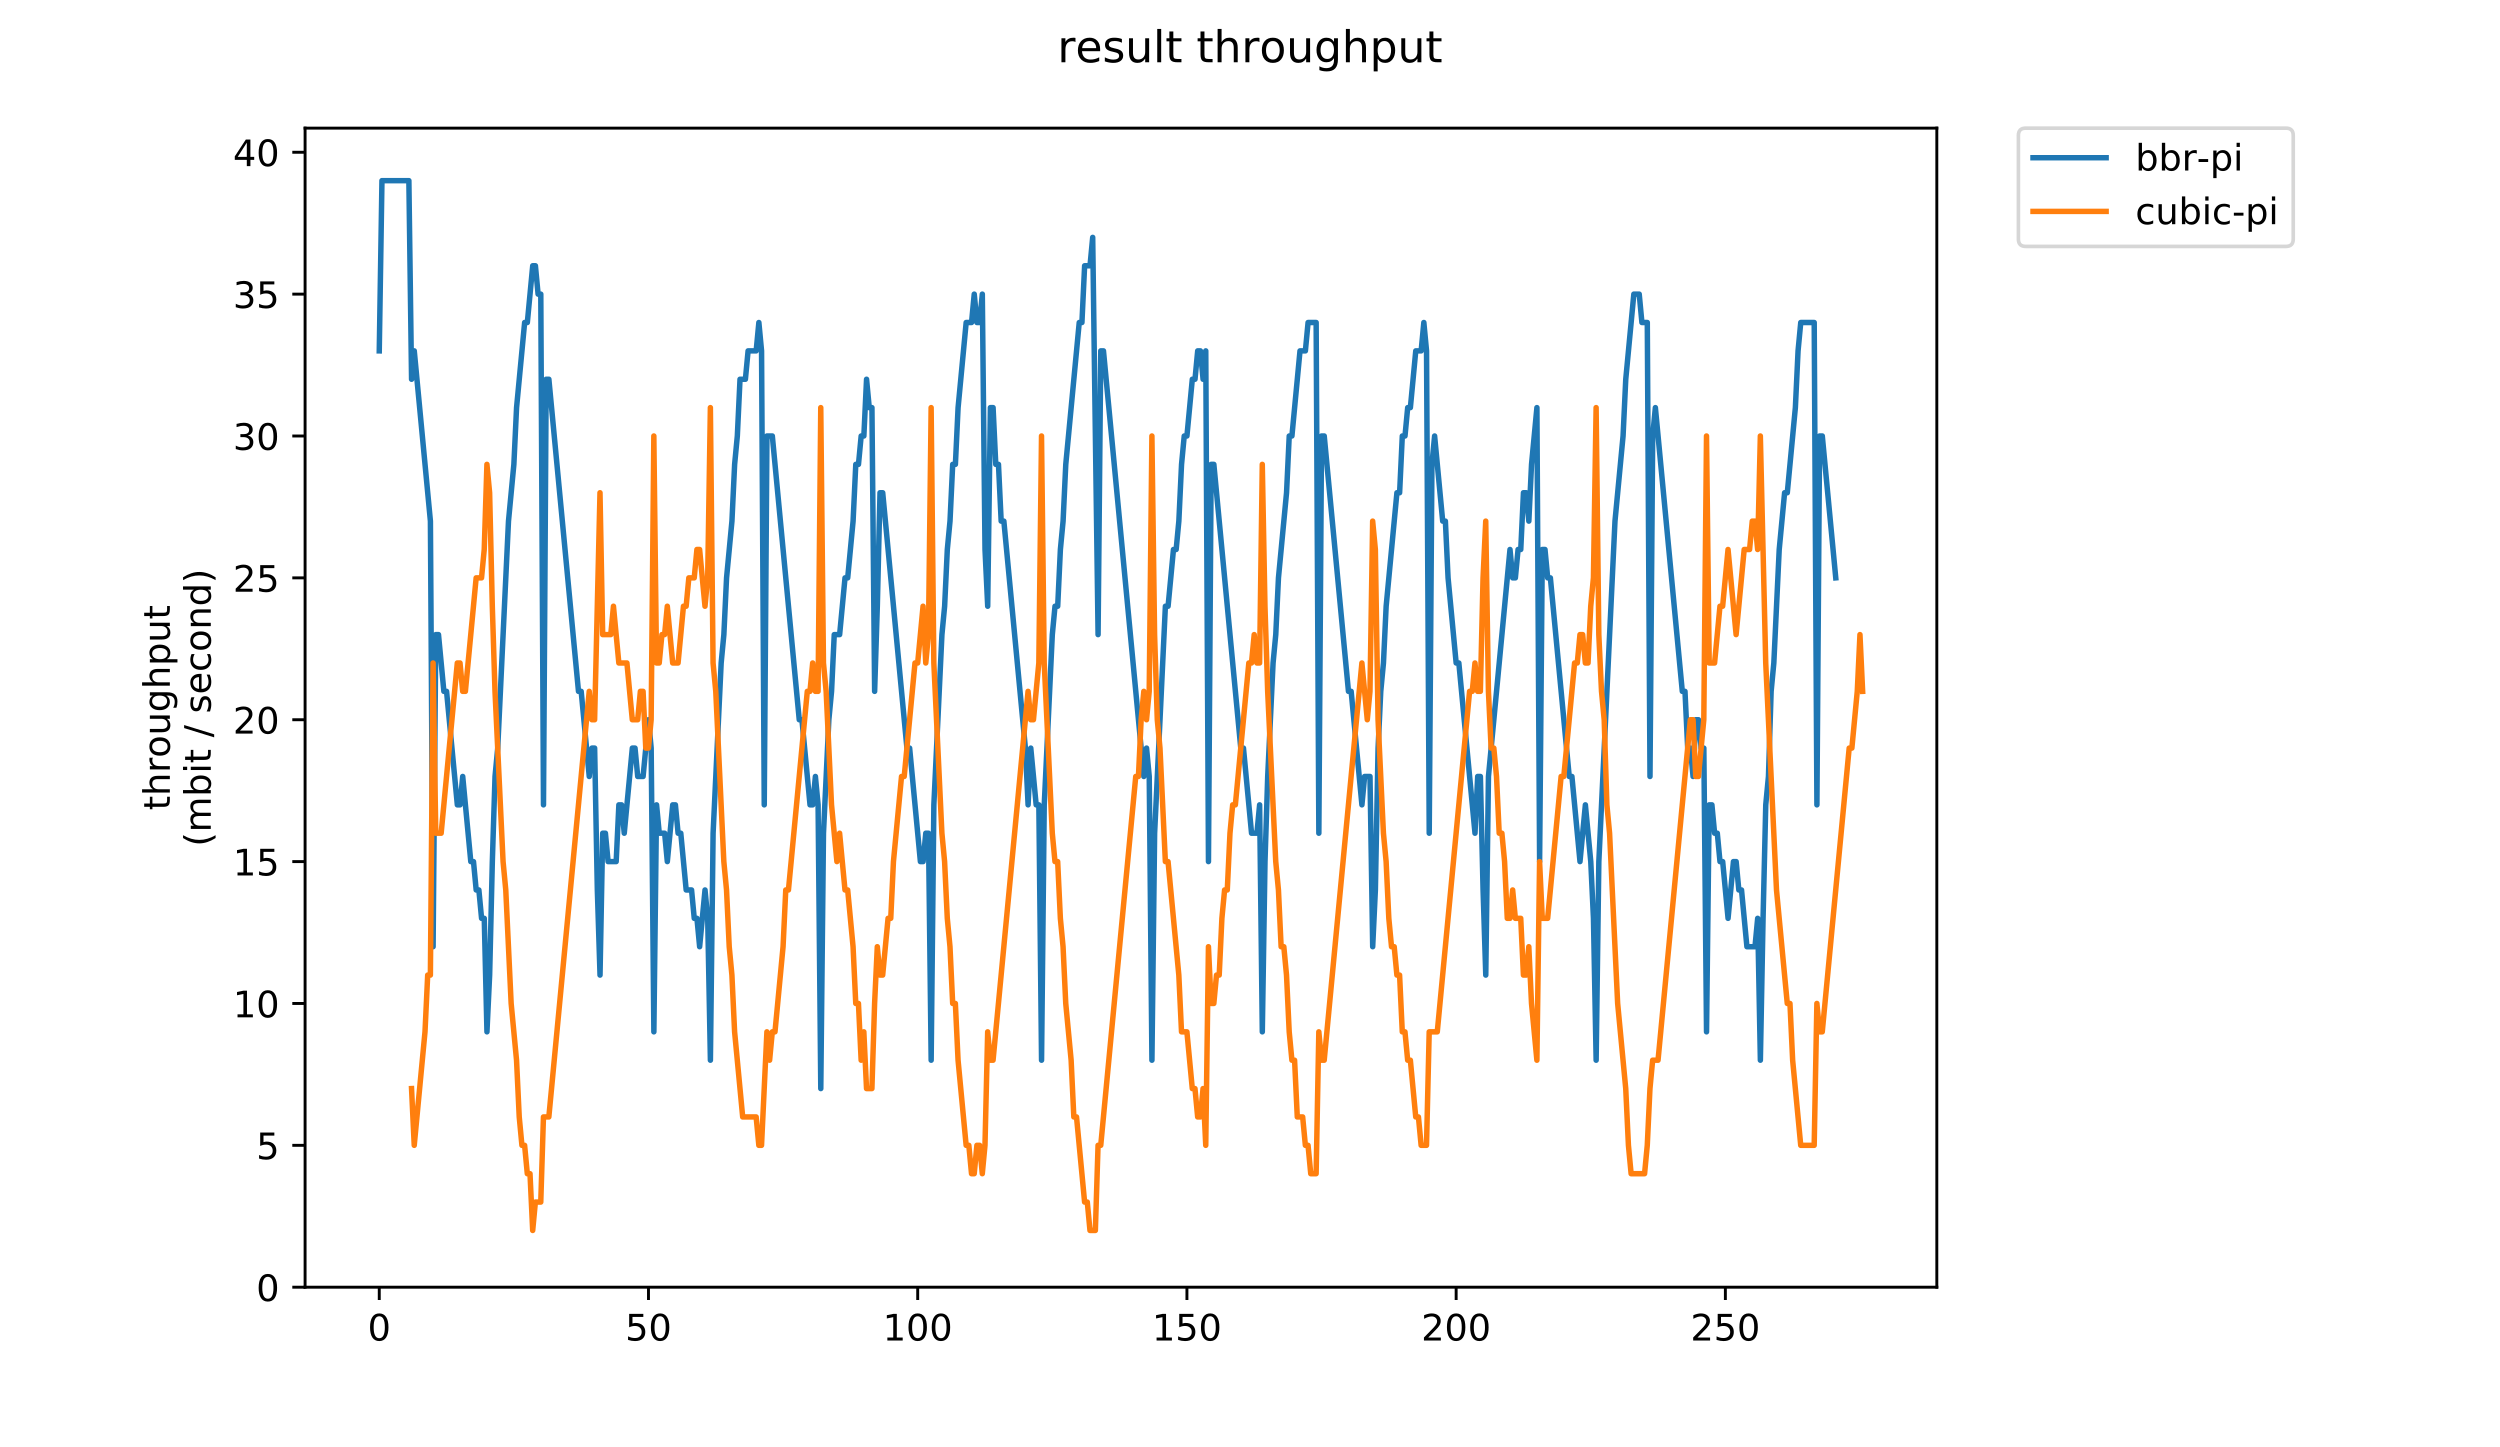 <?xml version="1.0" encoding="utf-8" standalone="no"?>
<!DOCTYPE svg PUBLIC "-//W3C//DTD SVG 1.1//EN"
  "http://www.w3.org/Graphics/SVG/1.1/DTD/svg11.dtd">
<!-- Created with matplotlib (https://matplotlib.org/) -->
<svg height="396pt" version="1.1" viewBox="0 0 684 396" width="684pt" xmlns="http://www.w3.org/2000/svg" xmlns:xlink="http://www.w3.org/1999/xlink">
 <defs>
  <style type="text/css">
*{stroke-linecap:butt;stroke-linejoin:round;}
  </style>
 </defs>
 <g id="figure_1">
  <g id="patch_1">
   <path d="M 0 396 
L 684 396 
L 684 0 
L 0 0 
z
" style="fill:#ffffff;"/>
  </g>
  <g id="axes_1">
   <g id="patch_2">
    <path d="M 83.472 352.174 
L 529.913 352.174 
L 529.913 35.062 
L 83.472 35.062 
z
" style="fill:#ffffff;"/>
   </g>
   <g id="matplotlib.axis_1">
    <g id="xtick_1">
     <g id="line2d_1">
      <defs>
       <path d="M 0 0 
L 0 3.5 
" id="m752019d1c6" style="stroke:#000000;stroke-width:0.8;"/>
      </defs>
      <g>
       <use style="stroke:#000000;stroke-width:0.8;" x="103.765" xlink:href="#m752019d1c6" y="352.174"/>
      </g>
     </g>
     <g id="text_1">
      <!-- 0 -->
      <defs>
       <path d="M 31.781 66.406 
Q 24.172 66.406 20.328 58.906 
Q 16.5 51.422 16.5 36.375 
Q 16.5 21.391 20.328 13.891 
Q 24.172 6.391 31.781 6.391 
Q 39.453 6.391 43.281 13.891 
Q 47.125 21.391 47.125 36.375 
Q 47.125 51.422 43.281 58.906 
Q 39.453 66.406 31.781 66.406 
z
M 31.781 74.219 
Q 44.047 74.219 50.516 64.516 
Q 56.984 54.828 56.984 36.375 
Q 56.984 17.969 50.516 8.266 
Q 44.047 -1.422 31.781 -1.422 
Q 19.531 -1.422 13.062 8.266 
Q 6.594 17.969 6.594 36.375 
Q 6.594 54.828 13.062 64.516 
Q 19.531 74.219 31.781 74.219 
z
" id="DejaVuSans-48"/>
      </defs>
      <g transform="translate(100.584 366.773)scale(0.1 -0.1)">
       <use xlink:href="#DejaVuSans-48"/>
      </g>
     </g>
    </g>
    <g id="xtick_2">
     <g id="line2d_2">
      <g>
       <use style="stroke:#000000;stroke-width:0.8;" x="177.424" xlink:href="#m752019d1c6" y="352.174"/>
      </g>
     </g>
     <g id="text_2">
      <!-- 50 -->
      <defs>
       <path d="M 10.797 72.906 
L 49.516 72.906 
L 49.516 64.594 
L 19.828 64.594 
L 19.828 46.734 
Q 21.969 47.469 24.109 47.828 
Q 26.266 48.188 28.422 48.188 
Q 40.625 48.188 47.75 41.5 
Q 54.891 34.812 54.891 23.391 
Q 54.891 11.625 47.562 5.094 
Q 40.234 -1.422 26.906 -1.422 
Q 22.312 -1.422 17.547 -0.641 
Q 12.797 0.141 7.719 1.703 
L 7.719 11.625 
Q 12.109 9.234 16.797 8.062 
Q 21.484 6.891 26.703 6.891 
Q 35.156 6.891 40.078 11.328 
Q 45.016 15.766 45.016 23.391 
Q 45.016 31 40.078 35.438 
Q 35.156 39.891 26.703 39.891 
Q 22.75 39.891 18.812 39.016 
Q 14.891 38.141 10.797 36.281 
z
" id="DejaVuSans-53"/>
      </defs>
      <g transform="translate(171.062 366.773)scale(0.1 -0.1)">
       <use xlink:href="#DejaVuSans-53"/>
       <use x="63.623" xlink:href="#DejaVuSans-48"/>
      </g>
     </g>
    </g>
    <g id="xtick_3">
     <g id="line2d_3">
      <g>
       <use style="stroke:#000000;stroke-width:0.8;" x="251.084" xlink:href="#m752019d1c6" y="352.174"/>
      </g>
     </g>
     <g id="text_3">
      <!-- 100 -->
      <defs>
       <path d="M 12.406 8.297 
L 28.516 8.297 
L 28.516 63.922 
L 10.984 60.406 
L 10.984 69.391 
L 28.422 72.906 
L 38.281 72.906 
L 38.281 8.297 
L 54.391 8.297 
L 54.391 0 
L 12.406 0 
z
" id="DejaVuSans-49"/>
      </defs>
      <g transform="translate(241.54 366.773)scale(0.1 -0.1)">
       <use xlink:href="#DejaVuSans-49"/>
       <use x="63.623" xlink:href="#DejaVuSans-48"/>
       <use x="127.246" xlink:href="#DejaVuSans-48"/>
      </g>
     </g>
    </g>
    <g id="xtick_4">
     <g id="line2d_4">
      <g>
       <use style="stroke:#000000;stroke-width:0.8;" x="324.743" xlink:href="#m752019d1c6" y="352.174"/>
      </g>
     </g>
     <g id="text_4">
      <!-- 150 -->
      <g transform="translate(315.199 366.773)scale(0.1 -0.1)">
       <use xlink:href="#DejaVuSans-49"/>
       <use x="63.623" xlink:href="#DejaVuSans-53"/>
       <use x="127.246" xlink:href="#DejaVuSans-48"/>
      </g>
     </g>
    </g>
    <g id="xtick_5">
     <g id="line2d_5">
      <g>
       <use style="stroke:#000000;stroke-width:0.8;" x="398.402" xlink:href="#m752019d1c6" y="352.174"/>
      </g>
     </g>
     <g id="text_5">
      <!-- 200 -->
      <defs>
       <path d="M 19.188 8.297 
L 53.609 8.297 
L 53.609 0 
L 7.328 0 
L 7.328 8.297 
Q 12.938 14.109 22.625 23.891 
Q 32.328 33.688 34.812 36.531 
Q 39.547 41.844 41.422 45.531 
Q 43.312 49.219 43.312 52.781 
Q 43.312 58.594 39.234 62.25 
Q 35.156 65.922 28.609 65.922 
Q 23.969 65.922 18.812 64.312 
Q 13.672 62.703 7.812 59.422 
L 7.812 69.391 
Q 13.766 71.781 18.938 73 
Q 24.125 74.219 28.422 74.219 
Q 39.75 74.219 46.484 68.547 
Q 53.219 62.891 53.219 53.422 
Q 53.219 48.922 51.531 44.891 
Q 49.859 40.875 45.406 35.406 
Q 44.188 33.984 37.641 27.219 
Q 31.109 20.453 19.188 8.297 
z
" id="DejaVuSans-50"/>
      </defs>
      <g transform="translate(388.858 366.773)scale(0.1 -0.1)">
       <use xlink:href="#DejaVuSans-50"/>
       <use x="63.623" xlink:href="#DejaVuSans-48"/>
       <use x="127.246" xlink:href="#DejaVuSans-48"/>
      </g>
     </g>
    </g>
    <g id="xtick_6">
     <g id="line2d_6">
      <g>
       <use style="stroke:#000000;stroke-width:0.8;" x="472.061" xlink:href="#m752019d1c6" y="352.174"/>
      </g>
     </g>
     <g id="text_6">
      <!-- 250 -->
      <g transform="translate(462.518 366.773)scale(0.1 -0.1)">
       <use xlink:href="#DejaVuSans-50"/>
       <use x="63.623" xlink:href="#DejaVuSans-53"/>
       <use x="127.246" xlink:href="#DejaVuSans-48"/>
      </g>
     </g>
    </g>
   </g>
   <g id="matplotlib.axis_2">
    <g id="ytick_1">
     <g id="line2d_7">
      <defs>
       <path d="M 0 0 
L -3.5 0 
" id="ma816e996a0" style="stroke:#000000;stroke-width:0.8;"/>
      </defs>
      <g>
       <use style="stroke:#000000;stroke-width:0.8;" x="83.472" xlink:href="#ma816e996a0" y="352.174"/>
      </g>
     </g>
     <g id="text_7">
      <!-- 0 -->
      <g transform="translate(70.11 355.973)scale(0.1 -0.1)">
       <use xlink:href="#DejaVuSans-48"/>
      </g>
     </g>
    </g>
    <g id="ytick_2">
     <g id="line2d_8">
      <g>
       <use style="stroke:#000000;stroke-width:0.8;" x="83.472" xlink:href="#ma816e996a0" y="313.36"/>
      </g>
     </g>
     <g id="text_8">
      <!-- 5 -->
      <g transform="translate(70.11 317.159)scale(0.1 -0.1)">
       <use xlink:href="#DejaVuSans-53"/>
      </g>
     </g>
    </g>
    <g id="ytick_3">
     <g id="line2d_9">
      <g>
       <use style="stroke:#000000;stroke-width:0.8;" x="83.472" xlink:href="#ma816e996a0" y="274.546"/>
      </g>
     </g>
     <g id="text_9">
      <!-- 10 -->
      <g transform="translate(63.747 278.345)scale(0.1 -0.1)">
       <use xlink:href="#DejaVuSans-49"/>
       <use x="63.623" xlink:href="#DejaVuSans-48"/>
      </g>
     </g>
    </g>
    <g id="ytick_4">
     <g id="line2d_10">
      <g>
       <use style="stroke:#000000;stroke-width:0.8;" x="83.472" xlink:href="#ma816e996a0" y="235.732"/>
      </g>
     </g>
     <g id="text_10">
      <!-- 15 -->
      <g transform="translate(63.747 239.531)scale(0.1 -0.1)">
       <use xlink:href="#DejaVuSans-49"/>
       <use x="63.623" xlink:href="#DejaVuSans-53"/>
      </g>
     </g>
    </g>
    <g id="ytick_5">
     <g id="line2d_11">
      <g>
       <use style="stroke:#000000;stroke-width:0.8;" x="83.472" xlink:href="#ma816e996a0" y="196.918"/>
      </g>
     </g>
     <g id="text_11">
      <!-- 20 -->
      <g transform="translate(63.747 200.717)scale(0.1 -0.1)">
       <use xlink:href="#DejaVuSans-50"/>
       <use x="63.623" xlink:href="#DejaVuSans-48"/>
      </g>
     </g>
    </g>
    <g id="ytick_6">
     <g id="line2d_12">
      <g>
       <use style="stroke:#000000;stroke-width:0.8;" x="83.472" xlink:href="#ma816e996a0" y="158.103"/>
      </g>
     </g>
     <g id="text_12">
      <!-- 25 -->
      <g transform="translate(63.747 161.903)scale(0.1 -0.1)">
       <use xlink:href="#DejaVuSans-50"/>
       <use x="63.623" xlink:href="#DejaVuSans-53"/>
      </g>
     </g>
    </g>
    <g id="ytick_7">
     <g id="line2d_13">
      <g>
       <use style="stroke:#000000;stroke-width:0.8;" x="83.472" xlink:href="#ma816e996a0" y="119.289"/>
      </g>
     </g>
     <g id="text_13">
      <!-- 30 -->
      <defs>
       <path d="M 40.578 39.312 
Q 47.656 37.797 51.625 33 
Q 55.609 28.219 55.609 21.188 
Q 55.609 10.406 48.188 4.484 
Q 40.766 -1.422 27.094 -1.422 
Q 22.516 -1.422 17.656 -0.516 
Q 12.797 0.391 7.625 2.203 
L 7.625 11.719 
Q 11.719 9.328 16.594 8.109 
Q 21.484 6.891 26.812 6.891 
Q 36.078 6.891 40.938 10.547 
Q 45.797 14.203 45.797 21.188 
Q 45.797 27.641 41.281 31.266 
Q 36.766 34.906 28.719 34.906 
L 20.219 34.906 
L 20.219 43.016 
L 29.109 43.016 
Q 36.375 43.016 40.234 45.922 
Q 44.094 48.828 44.094 54.297 
Q 44.094 59.906 40.109 62.906 
Q 36.141 65.922 28.719 65.922 
Q 24.656 65.922 20.016 65.031 
Q 15.375 64.156 9.812 62.312 
L 9.812 71.094 
Q 15.438 72.656 20.344 73.438 
Q 25.25 74.219 29.594 74.219 
Q 40.828 74.219 47.359 69.109 
Q 53.906 64.016 53.906 55.328 
Q 53.906 49.266 50.438 45.094 
Q 46.969 40.922 40.578 39.312 
z
" id="DejaVuSans-51"/>
      </defs>
      <g transform="translate(63.747 123.088)scale(0.1 -0.1)">
       <use xlink:href="#DejaVuSans-51"/>
       <use x="63.623" xlink:href="#DejaVuSans-48"/>
      </g>
     </g>
    </g>
    <g id="ytick_8">
     <g id="line2d_14">
      <g>
       <use style="stroke:#000000;stroke-width:0.8;" x="83.472" xlink:href="#ma816e996a0" y="80.475"/>
      </g>
     </g>
     <g id="text_14">
      <!-- 35 -->
      <g transform="translate(63.747 84.274)scale(0.1 -0.1)">
       <use xlink:href="#DejaVuSans-51"/>
       <use x="63.623" xlink:href="#DejaVuSans-53"/>
      </g>
     </g>
    </g>
    <g id="ytick_9">
     <g id="line2d_15">
      <g>
       <use style="stroke:#000000;stroke-width:0.8;" x="83.472" xlink:href="#ma816e996a0" y="41.661"/>
      </g>
     </g>
     <g id="text_15">
      <!-- 40 -->
      <defs>
       <path d="M 37.797 64.312 
L 12.891 25.391 
L 37.797 25.391 
z
M 35.203 72.906 
L 47.609 72.906 
L 47.609 25.391 
L 58.016 25.391 
L 58.016 17.188 
L 47.609 17.188 
L 47.609 0 
L 37.797 0 
L 37.797 17.188 
L 4.891 17.188 
L 4.891 26.703 
z
" id="DejaVuSans-52"/>
      </defs>
      <g transform="translate(63.747 45.46)scale(0.1 -0.1)">
       <use xlink:href="#DejaVuSans-52"/>
       <use x="63.623" xlink:href="#DejaVuSans-48"/>
      </g>
     </g>
    </g>
    <g id="text_16">
     <!-- throughput -->
     <defs>
      <path d="M 18.312 70.219 
L 18.312 54.688 
L 36.812 54.688 
L 36.812 47.703 
L 18.312 47.703 
L 18.312 18.016 
Q 18.312 11.328 20.141 9.422 
Q 21.969 7.516 27.594 7.516 
L 36.812 7.516 
L 36.812 0 
L 27.594 0 
Q 17.188 0 13.234 3.875 
Q 9.281 7.766 9.281 18.016 
L 9.281 47.703 
L 2.688 47.703 
L 2.688 54.688 
L 9.281 54.688 
L 9.281 70.219 
z
" id="DejaVuSans-116"/>
      <path d="M 54.891 33.016 
L 54.891 0 
L 45.906 0 
L 45.906 32.719 
Q 45.906 40.484 42.875 44.328 
Q 39.844 48.188 33.797 48.188 
Q 26.516 48.188 22.312 43.547 
Q 18.109 38.922 18.109 30.906 
L 18.109 0 
L 9.078 0 
L 9.078 75.984 
L 18.109 75.984 
L 18.109 46.188 
Q 21.344 51.125 25.703 53.562 
Q 30.078 56 35.797 56 
Q 45.219 56 50.047 50.172 
Q 54.891 44.344 54.891 33.016 
z
" id="DejaVuSans-104"/>
      <path d="M 41.109 46.297 
Q 39.594 47.172 37.812 47.578 
Q 36.031 48 33.891 48 
Q 26.266 48 22.188 43.047 
Q 18.109 38.094 18.109 28.812 
L 18.109 0 
L 9.078 0 
L 9.078 54.688 
L 18.109 54.688 
L 18.109 46.188 
Q 20.953 51.172 25.484 53.578 
Q 30.031 56 36.531 56 
Q 37.453 56 38.578 55.875 
Q 39.703 55.766 41.062 55.516 
z
" id="DejaVuSans-114"/>
      <path d="M 30.609 48.391 
Q 23.391 48.391 19.188 42.75 
Q 14.984 37.109 14.984 27.297 
Q 14.984 17.484 19.156 11.844 
Q 23.344 6.203 30.609 6.203 
Q 37.797 6.203 41.984 11.859 
Q 46.188 17.531 46.188 27.297 
Q 46.188 37.016 41.984 42.703 
Q 37.797 48.391 30.609 48.391 
z
M 30.609 56 
Q 42.328 56 49.016 48.375 
Q 55.719 40.766 55.719 27.297 
Q 55.719 13.875 49.016 6.219 
Q 42.328 -1.422 30.609 -1.422 
Q 18.844 -1.422 12.172 6.219 
Q 5.516 13.875 5.516 27.297 
Q 5.516 40.766 12.172 48.375 
Q 18.844 56 30.609 56 
z
" id="DejaVuSans-111"/>
      <path d="M 8.5 21.578 
L 8.5 54.688 
L 17.484 54.688 
L 17.484 21.922 
Q 17.484 14.156 20.5 10.266 
Q 23.531 6.391 29.594 6.391 
Q 36.859 6.391 41.078 11.031 
Q 45.312 15.672 45.312 23.688 
L 45.312 54.688 
L 54.297 54.688 
L 54.297 0 
L 45.312 0 
L 45.312 8.406 
Q 42.047 3.422 37.719 1 
Q 33.406 -1.422 27.688 -1.422 
Q 18.266 -1.422 13.375 4.438 
Q 8.5 10.297 8.5 21.578 
z
M 31.109 56 
z
" id="DejaVuSans-117"/>
      <path d="M 45.406 27.984 
Q 45.406 37.75 41.375 43.109 
Q 37.359 48.484 30.078 48.484 
Q 22.859 48.484 18.828 43.109 
Q 14.797 37.75 14.797 27.984 
Q 14.797 18.266 18.828 12.891 
Q 22.859 7.516 30.078 7.516 
Q 37.359 7.516 41.375 12.891 
Q 45.406 18.266 45.406 27.984 
z
M 54.391 6.781 
Q 54.391 -7.172 48.188 -13.984 
Q 42 -20.797 29.203 -20.797 
Q 24.469 -20.797 20.266 -20.094 
Q 16.062 -19.391 12.109 -17.922 
L 12.109 -9.188 
Q 16.062 -11.328 19.922 -12.344 
Q 23.781 -13.375 27.781 -13.375 
Q 36.625 -13.375 41.016 -8.766 
Q 45.406 -4.156 45.406 5.172 
L 45.406 9.625 
Q 42.625 4.781 38.281 2.391 
Q 33.938 0 27.875 0 
Q 17.828 0 11.672 7.656 
Q 5.516 15.328 5.516 27.984 
Q 5.516 40.672 11.672 48.328 
Q 17.828 56 27.875 56 
Q 33.938 56 38.281 53.609 
Q 42.625 51.219 45.406 46.391 
L 45.406 54.688 
L 54.391 54.688 
z
" id="DejaVuSans-103"/>
      <path d="M 18.109 8.203 
L 18.109 -20.797 
L 9.078 -20.797 
L 9.078 54.688 
L 18.109 54.688 
L 18.109 46.391 
Q 20.953 51.266 25.266 53.625 
Q 29.594 56 35.594 56 
Q 45.562 56 51.781 48.094 
Q 58.016 40.188 58.016 27.297 
Q 58.016 14.406 51.781 6.484 
Q 45.562 -1.422 35.594 -1.422 
Q 29.594 -1.422 25.266 0.953 
Q 20.953 3.328 18.109 8.203 
z
M 48.688 27.297 
Q 48.688 37.203 44.609 42.844 
Q 40.531 48.484 33.406 48.484 
Q 26.266 48.484 22.188 42.844 
Q 18.109 37.203 18.109 27.297 
Q 18.109 17.391 22.188 11.75 
Q 26.266 6.109 33.406 6.109 
Q 40.531 6.109 44.609 11.75 
Q 48.688 17.391 48.688 27.297 
z
" id="DejaVuSans-112"/>
     </defs>
     <g transform="translate(46.47 221.675)rotate(-90)scale(0.1 -0.1)">
      <use xlink:href="#DejaVuSans-116"/>
      <use x="39.209" xlink:href="#DejaVuSans-104"/>
      <use x="102.588" xlink:href="#DejaVuSans-114"/>
      <use x="143.67" xlink:href="#DejaVuSans-111"/>
      <use x="204.852" xlink:href="#DejaVuSans-117"/>
      <use x="268.23" xlink:href="#DejaVuSans-103"/>
      <use x="331.707" xlink:href="#DejaVuSans-104"/>
      <use x="395.086" xlink:href="#DejaVuSans-112"/>
      <use x="458.562" xlink:href="#DejaVuSans-117"/>
      <use x="521.941" xlink:href="#DejaVuSans-116"/>
     </g>
     <!-- (mbit / second) -->
     <defs>
      <path d="M 31 75.875 
Q 24.469 64.656 21.281 53.656 
Q 18.109 42.672 18.109 31.391 
Q 18.109 20.125 21.312 9.062 
Q 24.516 -2 31 -13.188 
L 23.188 -13.188 
Q 15.875 -1.703 12.234 9.375 
Q 8.594 20.453 8.594 31.391 
Q 8.594 42.281 12.203 53.312 
Q 15.828 64.359 23.188 75.875 
z
" id="DejaVuSans-40"/>
      <path d="M 52 44.188 
Q 55.375 50.25 60.062 53.125 
Q 64.75 56 71.094 56 
Q 79.641 56 84.281 50.016 
Q 88.922 44.047 88.922 33.016 
L 88.922 0 
L 79.891 0 
L 79.891 32.719 
Q 79.891 40.578 77.094 44.375 
Q 74.312 48.188 68.609 48.188 
Q 61.625 48.188 57.562 43.547 
Q 53.516 38.922 53.516 30.906 
L 53.516 0 
L 44.484 0 
L 44.484 32.719 
Q 44.484 40.625 41.703 44.406 
Q 38.922 48.188 33.109 48.188 
Q 26.219 48.188 22.156 43.531 
Q 18.109 38.875 18.109 30.906 
L 18.109 0 
L 9.078 0 
L 9.078 54.688 
L 18.109 54.688 
L 18.109 46.188 
Q 21.188 51.219 25.484 53.609 
Q 29.781 56 35.688 56 
Q 41.656 56 45.828 52.969 
Q 50 49.953 52 44.188 
z
" id="DejaVuSans-109"/>
      <path d="M 48.688 27.297 
Q 48.688 37.203 44.609 42.844 
Q 40.531 48.484 33.406 48.484 
Q 26.266 48.484 22.188 42.844 
Q 18.109 37.203 18.109 27.297 
Q 18.109 17.391 22.188 11.75 
Q 26.266 6.109 33.406 6.109 
Q 40.531 6.109 44.609 11.75 
Q 48.688 17.391 48.688 27.297 
z
M 18.109 46.391 
Q 20.953 51.266 25.266 53.625 
Q 29.594 56 35.594 56 
Q 45.562 56 51.781 48.094 
Q 58.016 40.188 58.016 27.297 
Q 58.016 14.406 51.781 6.484 
Q 45.562 -1.422 35.594 -1.422 
Q 29.594 -1.422 25.266 0.953 
Q 20.953 3.328 18.109 8.203 
L 18.109 0 
L 9.078 0 
L 9.078 75.984 
L 18.109 75.984 
z
" id="DejaVuSans-98"/>
      <path d="M 9.422 54.688 
L 18.406 54.688 
L 18.406 0 
L 9.422 0 
z
M 9.422 75.984 
L 18.406 75.984 
L 18.406 64.594 
L 9.422 64.594 
z
" id="DejaVuSans-105"/>
      <path id="DejaVuSans-32"/>
      <path d="M 25.391 72.906 
L 33.688 72.906 
L 8.297 -9.281 
L 0 -9.281 
z
" id="DejaVuSans-47"/>
      <path d="M 44.281 53.078 
L 44.281 44.578 
Q 40.484 46.531 36.375 47.5 
Q 32.281 48.484 27.875 48.484 
Q 21.188 48.484 17.844 46.438 
Q 14.5 44.391 14.5 40.281 
Q 14.5 37.156 16.891 35.375 
Q 19.281 33.594 26.516 31.984 
L 29.594 31.297 
Q 39.156 29.25 43.188 25.516 
Q 47.219 21.781 47.219 15.094 
Q 47.219 7.469 41.188 3.016 
Q 35.156 -1.422 24.609 -1.422 
Q 20.219 -1.422 15.453 -0.562 
Q 10.688 0.297 5.422 2 
L 5.422 11.281 
Q 10.406 8.688 15.234 7.391 
Q 20.062 6.109 24.812 6.109 
Q 31.156 6.109 34.562 8.281 
Q 37.984 10.453 37.984 14.406 
Q 37.984 18.062 35.516 20.016 
Q 33.062 21.969 24.703 23.781 
L 21.578 24.516 
Q 13.234 26.266 9.516 29.906 
Q 5.812 33.547 5.812 39.891 
Q 5.812 47.609 11.281 51.797 
Q 16.75 56 26.812 56 
Q 31.781 56 36.172 55.266 
Q 40.578 54.547 44.281 53.078 
z
" id="DejaVuSans-115"/>
      <path d="M 56.203 29.594 
L 56.203 25.203 
L 14.891 25.203 
Q 15.484 15.922 20.484 11.062 
Q 25.484 6.203 34.422 6.203 
Q 39.594 6.203 44.453 7.469 
Q 49.312 8.734 54.109 11.281 
L 54.109 2.781 
Q 49.266 0.734 44.188 -0.344 
Q 39.109 -1.422 33.891 -1.422 
Q 20.797 -1.422 13.156 6.188 
Q 5.516 13.812 5.516 26.812 
Q 5.516 40.234 12.766 48.109 
Q 20.016 56 32.328 56 
Q 43.359 56 49.781 48.891 
Q 56.203 41.797 56.203 29.594 
z
M 47.219 32.234 
Q 47.125 39.594 43.094 43.984 
Q 39.062 48.391 32.422 48.391 
Q 24.906 48.391 20.391 44.141 
Q 15.875 39.891 15.188 32.172 
z
" id="DejaVuSans-101"/>
      <path d="M 48.781 52.594 
L 48.781 44.188 
Q 44.969 46.297 41.141 47.344 
Q 37.312 48.391 33.406 48.391 
Q 24.656 48.391 19.812 42.844 
Q 14.984 37.312 14.984 27.297 
Q 14.984 17.281 19.812 11.734 
Q 24.656 6.203 33.406 6.203 
Q 37.312 6.203 41.141 7.25 
Q 44.969 8.297 48.781 10.406 
L 48.781 2.094 
Q 45.016 0.344 40.984 -0.531 
Q 36.969 -1.422 32.422 -1.422 
Q 20.062 -1.422 12.781 6.344 
Q 5.516 14.109 5.516 27.297 
Q 5.516 40.672 12.859 48.328 
Q 20.219 56 33.016 56 
Q 37.156 56 41.109 55.141 
Q 45.062 54.297 48.781 52.594 
z
" id="DejaVuSans-99"/>
      <path d="M 54.891 33.016 
L 54.891 0 
L 45.906 0 
L 45.906 32.719 
Q 45.906 40.484 42.875 44.328 
Q 39.844 48.188 33.797 48.188 
Q 26.516 48.188 22.312 43.547 
Q 18.109 38.922 18.109 30.906 
L 18.109 0 
L 9.078 0 
L 9.078 54.688 
L 18.109 54.688 
L 18.109 46.188 
Q 21.344 51.125 25.703 53.562 
Q 30.078 56 35.797 56 
Q 45.219 56 50.047 50.172 
Q 54.891 44.344 54.891 33.016 
z
" id="DejaVuSans-110"/>
      <path d="M 45.406 46.391 
L 45.406 75.984 
L 54.391 75.984 
L 54.391 0 
L 45.406 0 
L 45.406 8.203 
Q 42.578 3.328 38.25 0.953 
Q 33.938 -1.422 27.875 -1.422 
Q 17.969 -1.422 11.734 6.484 
Q 5.516 14.406 5.516 27.297 
Q 5.516 40.188 11.734 48.094 
Q 17.969 56 27.875 56 
Q 33.938 56 38.25 53.625 
Q 42.578 51.266 45.406 46.391 
z
M 14.797 27.297 
Q 14.797 17.391 18.875 11.75 
Q 22.953 6.109 30.078 6.109 
Q 37.203 6.109 41.297 11.75 
Q 45.406 17.391 45.406 27.297 
Q 45.406 37.203 41.297 42.844 
Q 37.203 48.484 30.078 48.484 
Q 22.953 48.484 18.875 42.844 
Q 14.797 37.203 14.797 27.297 
z
" id="DejaVuSans-100"/>
      <path d="M 8.016 75.875 
L 15.828 75.875 
Q 23.141 64.359 26.781 53.312 
Q 30.422 42.281 30.422 31.391 
Q 30.422 20.453 26.781 9.375 
Q 23.141 -1.703 15.828 -13.188 
L 8.016 -13.188 
Q 14.5 -2 17.703 9.062 
Q 20.906 20.125 20.906 31.391 
Q 20.906 42.672 17.703 53.656 
Q 14.5 64.656 8.016 75.875 
z
" id="DejaVuSans-41"/>
     </defs>
     <g transform="translate(57.668 231.609)rotate(-90)scale(0.1 -0.1)">
      <use xlink:href="#DejaVuSans-40"/>
      <use x="39.014" xlink:href="#DejaVuSans-109"/>
      <use x="136.426" xlink:href="#DejaVuSans-98"/>
      <use x="199.902" xlink:href="#DejaVuSans-105"/>
      <use x="227.686" xlink:href="#DejaVuSans-116"/>
      <use x="266.895" xlink:href="#DejaVuSans-32"/>
      <use x="298.682" xlink:href="#DejaVuSans-47"/>
      <use x="332.373" xlink:href="#DejaVuSans-32"/>
      <use x="364.16" xlink:href="#DejaVuSans-115"/>
      <use x="416.26" xlink:href="#DejaVuSans-101"/>
      <use x="477.783" xlink:href="#DejaVuSans-99"/>
      <use x="532.764" xlink:href="#DejaVuSans-111"/>
      <use x="593.945" xlink:href="#DejaVuSans-110"/>
      <use x="657.324" xlink:href="#DejaVuSans-100"/>
      <use x="720.801" xlink:href="#DejaVuSans-41"/>
     </g>
    </g>
   </g>
   <g id="line2d_16">
    <path clip-path="url(#p783c981b11)" d="M 103.765 96.001 
L 104.502 49.424 
L 111.868 49.424 
L 112.604 103.764 
L 113.341 96.001 
L 117.76 142.578 
L 118.497 259.02 
L 119.234 173.629 
L 119.97 173.629 
L 121.443 189.155 
L 122.18 189.155 
L 125.126 220.206 
L 125.863 220.206 
L 126.599 212.443 
L 128.809 235.732 
L 129.546 235.732 
L 130.282 243.495 
L 131.019 243.495 
L 131.756 251.257 
L 132.492 251.257 
L 133.229 282.309 
L 133.965 266.783 
L 134.702 235.732 
L 135.439 212.443 
L 136.175 204.68 
L 139.122 142.578 
L 140.595 127.052 
L 141.331 111.526 
L 143.541 88.238 
L 144.278 88.238 
L 145.751 72.712 
L 146.487 72.712 
L 147.224 80.475 
L 147.961 80.475 
L 148.697 220.206 
L 149.434 103.764 
L 150.17 103.764 
L 158.273 189.155 
L 159.01 189.155 
L 161.219 212.443 
L 161.956 204.68 
L 162.693 204.68 
L 163.429 243.495 
L 164.166 266.783 
L 164.902 227.969 
L 165.639 227.969 
L 166.375 235.732 
L 168.585 235.732 
L 169.322 220.206 
L 170.058 220.206 
L 170.795 227.969 
L 173.005 204.68 
L 173.741 204.68 
L 174.478 212.443 
L 175.951 212.443 
L 177.424 196.918 
L 178.161 204.68 
L 178.898 282.309 
L 179.634 220.206 
L 180.371 227.969 
L 181.844 227.969 
L 182.58 235.732 
L 184.054 220.206 
L 184.79 220.206 
L 185.527 227.969 
L 186.263 227.969 
L 187.737 243.495 
L 189.21 243.495 
L 189.946 251.257 
L 190.683 251.257 
L 191.42 259.02 
L 192.893 243.495 
L 193.629 251.257 
L 194.366 290.072 
L 195.103 227.969 
L 197.312 181.392 
L 198.049 173.629 
L 198.786 158.103 
L 200.259 142.578 
L 200.995 127.052 
L 201.732 119.289 
L 202.468 103.764 
L 203.942 103.764 
L 204.678 96.001 
L 206.888 96.001 
L 207.625 88.238 
L 208.361 96.001 
L 209.098 220.206 
L 209.834 119.289 
L 211.308 119.289 
L 218.674 196.918 
L 219.41 196.918 
L 221.62 220.206 
L 222.356 220.206 
L 223.093 212.443 
L 223.83 220.206 
L 224.566 297.834 
L 225.303 227.969 
L 226.776 196.918 
L 227.513 189.155 
L 228.249 173.629 
L 229.722 173.629 
L 231.196 158.103 
L 231.932 158.103 
L 233.405 142.578 
L 234.142 127.052 
L 234.879 127.052 
L 235.615 119.289 
L 236.352 119.289 
L 237.088 103.764 
L 237.825 111.526 
L 238.562 111.526 
L 239.298 189.155 
L 240.035 165.866 
L 240.771 134.815 
L 241.508 134.815 
L 248.137 204.68 
L 248.874 204.68 
L 251.82 235.732 
L 252.557 235.732 
L 253.293 227.969 
L 254.03 227.969 
L 254.767 290.072 
L 255.503 220.206 
L 257.713 173.629 
L 258.45 165.866 
L 259.186 150.341 
L 259.923 142.578 
L 260.659 127.052 
L 261.396 127.052 
L 262.132 111.526 
L 264.342 88.238 
L 265.815 88.238 
L 266.552 80.475 
L 267.289 88.238 
L 268.025 88.238 
L 268.762 80.475 
L 269.498 150.341 
L 270.235 165.866 
L 270.972 111.526 
L 271.708 111.526 
L 272.445 127.052 
L 273.181 127.052 
L 273.918 142.578 
L 274.655 142.578 
L 280.547 204.68 
L 281.284 220.206 
L 282.02 204.68 
L 283.494 220.206 
L 284.23 220.206 
L 284.967 290.072 
L 285.703 220.206 
L 287.913 173.629 
L 288.65 165.866 
L 289.386 165.866 
L 290.123 150.341 
L 290.86 142.578 
L 291.596 127.052 
L 295.279 88.238 
L 296.016 88.238 
L 296.752 72.712 
L 298.226 72.712 
L 298.962 64.949 
L 300.435 173.629 
L 301.172 96.001 
L 301.908 96.001 
L 312.957 212.443 
L 313.694 204.68 
L 314.431 212.443 
L 315.167 290.072 
L 315.904 227.969 
L 318.85 165.866 
L 319.587 165.866 
L 321.06 150.341 
L 321.796 150.341 
L 322.533 142.578 
L 323.27 127.052 
L 324.006 119.289 
L 324.743 119.289 
L 326.216 103.764 
L 326.953 103.764 
L 327.689 96.001 
L 328.426 96.001 
L 329.162 103.764 
L 329.899 96.001 
L 330.636 235.732 
L 331.372 127.052 
L 332.109 127.052 
L 339.475 204.68 
L 340.211 204.68 
L 342.421 227.969 
L 343.894 227.969 
L 344.631 220.206 
L 345.367 282.309 
L 346.104 235.732 
L 346.841 212.443 
L 348.314 181.392 
L 349.05 173.629 
L 349.787 158.103 
L 351.997 134.815 
L 352.733 119.289 
L 353.47 119.289 
L 355.68 96.001 
L 357.153 96.001 
L 357.89 88.238 
L 360.099 88.238 
L 360.836 227.969 
L 361.572 119.289 
L 362.309 119.289 
L 368.938 189.155 
L 369.675 189.155 
L 372.621 220.206 
L 373.358 212.443 
L 374.831 212.443 
L 375.568 259.02 
L 376.304 243.495 
L 377.041 204.68 
L 377.778 189.155 
L 378.514 181.392 
L 379.251 165.866 
L 382.197 134.815 
L 382.934 134.815 
L 383.67 119.289 
L 384.407 119.289 
L 385.143 111.526 
L 385.88 111.526 
L 387.353 96.001 
L 388.826 96.001 
L 389.563 88.238 
L 390.3 96.001 
L 391.036 227.969 
L 391.773 127.052 
L 392.509 119.289 
L 394.719 142.578 
L 395.456 142.578 
L 396.192 158.103 
L 398.402 181.392 
L 399.139 181.392 
L 403.558 227.969 
L 404.295 212.443 
L 405.031 212.443 
L 405.768 243.495 
L 406.505 266.783 
L 407.241 212.443 
L 413.134 150.341 
L 413.871 158.103 
L 414.607 158.103 
L 415.344 150.341 
L 416.08 150.341 
L 416.817 134.815 
L 417.554 134.815 
L 418.29 142.578 
L 419.027 127.052 
L 420.5 111.526 
L 421.236 235.732 
L 421.973 150.341 
L 422.71 150.341 
L 423.446 158.103 
L 424.183 158.103 
L 429.339 212.443 
L 430.076 212.443 
L 432.285 235.732 
L 433.759 220.206 
L 435.232 235.732 
L 435.968 251.257 
L 436.705 290.072 
L 437.442 235.732 
L 441.861 142.578 
L 444.071 119.289 
L 444.807 103.764 
L 447.017 80.475 
L 448.49 80.475 
L 449.227 88.238 
L 450.7 88.238 
L 451.437 212.443 
L 452.173 119.289 
L 452.91 111.526 
L 460.276 189.155 
L 461.012 189.155 
L 461.749 204.68 
L 462.486 204.68 
L 463.222 212.443 
L 463.959 196.918 
L 464.695 196.918 
L 465.432 204.68 
L 466.169 204.68 
L 466.905 282.309 
L 467.642 220.206 
L 468.378 220.206 
L 469.115 227.969 
L 469.852 227.969 
L 470.588 235.732 
L 471.325 235.732 
L 472.798 251.257 
L 474.271 235.732 
L 475.008 235.732 
L 475.744 243.495 
L 476.481 243.495 
L 477.954 259.02 
L 480.164 259.02 
L 480.9 251.257 
L 481.637 290.072 
L 482.374 251.257 
L 483.11 220.206 
L 483.847 212.443 
L 484.583 189.155 
L 485.32 181.392 
L 486.793 150.341 
L 488.266 134.815 
L 489.003 134.815 
L 491.213 111.526 
L 491.949 96.001 
L 492.686 88.238 
L 496.369 88.238 
L 497.106 220.206 
L 497.842 119.289 
L 498.579 119.289 
L 502.262 158.103 
L 502.262 158.103 
" style="fill:none;stroke:#1f77b4;stroke-linecap:square;stroke-width:1.5;"/>
   </g>
   <g id="line2d_17">
    <path clip-path="url(#p783c981b11)" d="M 112.597 297.834 
L 113.333 313.36 
L 116.28 282.309 
L 117.016 266.783 
L 117.753 266.783 
L 118.49 181.392 
L 119.226 227.969 
L 120.699 227.969 
L 125.119 181.392 
L 125.856 181.392 
L 126.592 189.155 
L 127.329 189.155 
L 130.275 158.103 
L 131.748 158.103 
L 132.485 150.341 
L 133.221 127.052 
L 133.958 134.815 
L 134.695 165.866 
L 135.431 189.155 
L 137.641 235.732 
L 138.378 243.495 
L 139.851 274.546 
L 141.324 290.072 
L 142.061 305.597 
L 142.797 313.36 
L 143.534 313.36 
L 144.27 321.123 
L 145.007 321.123 
L 145.744 336.649 
L 146.48 328.886 
L 147.953 328.886 
L 148.69 305.597 
L 150.163 305.597 
L 161.212 189.155 
L 161.949 196.918 
L 162.685 196.918 
L 164.158 134.815 
L 164.895 173.629 
L 167.105 173.629 
L 167.841 165.866 
L 169.314 181.392 
L 171.524 181.392 
L 172.997 196.918 
L 174.471 196.918 
L 175.207 189.155 
L 175.944 189.155 
L 176.68 204.68 
L 177.417 204.68 
L 178.154 196.918 
L 178.89 119.289 
L 179.627 181.392 
L 180.363 181.392 
L 181.1 173.629 
L 181.837 173.629 
L 182.573 165.866 
L 184.046 181.392 
L 185.52 181.392 
L 186.993 165.866 
L 187.729 165.866 
L 188.466 158.103 
L 189.939 158.103 
L 190.676 150.341 
L 191.412 150.341 
L 192.885 165.866 
L 193.622 158.103 
L 194.359 111.526 
L 195.095 181.392 
L 195.832 189.155 
L 198.042 235.732 
L 198.778 243.495 
L 199.515 259.02 
L 200.251 266.783 
L 200.988 282.309 
L 203.198 305.597 
L 206.881 305.597 
L 207.617 313.36 
L 208.354 313.36 
L 209.827 282.309 
L 210.564 290.072 
L 211.3 282.309 
L 212.037 282.309 
L 214.247 259.02 
L 214.983 243.495 
L 215.72 243.495 
L 220.876 189.155 
L 221.613 189.155 
L 222.349 181.392 
L 223.086 189.155 
L 223.822 189.155 
L 224.559 111.526 
L 225.296 181.392 
L 226.032 189.155 
L 227.505 220.206 
L 228.978 235.732 
L 229.715 227.969 
L 231.188 243.495 
L 231.925 243.495 
L 233.398 259.02 
L 234.135 274.546 
L 234.871 274.546 
L 235.608 290.072 
L 236.344 282.309 
L 237.081 297.834 
L 238.554 297.834 
L 239.291 274.546 
L 240.027 259.02 
L 240.764 266.783 
L 241.501 266.783 
L 242.974 251.257 
L 243.71 251.257 
L 244.447 235.732 
L 246.657 212.443 
L 247.393 212.443 
L 250.34 181.392 
L 251.076 181.392 
L 252.549 165.866 
L 253.286 181.392 
L 254.023 173.629 
L 254.759 111.526 
L 255.496 181.392 
L 257.706 227.969 
L 258.442 235.732 
L 259.179 251.257 
L 259.915 259.02 
L 260.652 274.546 
L 261.389 274.546 
L 262.125 290.072 
L 264.335 313.36 
L 265.071 313.36 
L 265.808 321.123 
L 266.545 321.123 
L 267.281 313.36 
L 268.018 313.36 
L 268.754 321.123 
L 269.491 313.36 
L 270.228 282.309 
L 270.964 290.072 
L 271.701 290.072 
L 281.277 189.155 
L 282.013 196.918 
L 282.75 196.918 
L 284.223 181.392 
L 284.959 119.289 
L 285.696 181.392 
L 287.906 227.969 
L 288.642 235.732 
L 289.379 235.732 
L 290.116 251.257 
L 290.852 259.02 
L 291.589 274.546 
L 293.062 290.072 
L 293.799 305.597 
L 294.535 305.597 
L 296.745 328.886 
L 297.482 328.886 
L 298.218 336.649 
L 299.691 336.649 
L 300.428 313.36 
L 301.165 313.36 
L 310.74 212.443 
L 311.477 212.443 
L 312.213 196.918 
L 312.95 189.155 
L 313.687 196.918 
L 314.423 189.155 
L 315.16 119.289 
L 315.896 173.629 
L 316.633 196.918 
L 317.37 204.68 
L 318.843 235.732 
L 319.579 235.732 
L 322.526 266.783 
L 323.262 282.309 
L 324.735 282.309 
L 326.209 297.834 
L 326.945 297.834 
L 327.682 305.597 
L 328.418 305.597 
L 329.155 297.834 
L 329.892 313.36 
L 330.628 259.02 
L 331.365 274.546 
L 332.101 274.546 
L 332.838 266.783 
L 333.575 266.783 
L 334.311 251.257 
L 335.048 243.495 
L 335.784 243.495 
L 336.521 227.969 
L 337.258 220.206 
L 337.994 220.206 
L 341.677 181.392 
L 342.414 181.392 
L 343.15 173.629 
L 343.887 181.392 
L 344.623 181.392 
L 345.36 127.052 
L 346.097 165.866 
L 346.833 189.155 
L 349.043 235.732 
L 349.78 243.495 
L 350.516 259.02 
L 351.253 259.02 
L 351.989 266.783 
L 352.726 282.309 
L 353.463 290.072 
L 354.199 290.072 
L 354.936 305.597 
L 356.409 305.597 
L 357.146 313.36 
L 357.882 313.36 
L 358.619 321.123 
L 360.092 321.123 
L 360.829 282.309 
L 361.565 290.072 
L 362.302 290.072 
L 372.614 181.392 
L 374.087 196.918 
L 374.824 189.155 
L 375.56 142.578 
L 376.297 150.341 
L 377.034 196.918 
L 378.507 227.969 
L 379.243 235.732 
L 379.98 251.257 
L 380.717 259.02 
L 381.453 259.02 
L 382.19 266.783 
L 382.926 266.783 
L 383.663 282.309 
L 384.399 282.309 
L 385.136 290.072 
L 385.873 290.072 
L 387.346 305.597 
L 388.082 305.597 
L 388.819 313.36 
L 390.292 313.36 
L 391.029 282.309 
L 393.239 282.309 
L 402.078 189.155 
L 402.814 189.155 
L 403.551 181.392 
L 404.287 189.155 
L 405.024 189.155 
L 405.761 158.103 
L 406.497 142.578 
L 407.234 189.155 
L 407.97 204.68 
L 408.707 204.68 
L 409.444 212.443 
L 410.18 227.969 
L 410.917 227.969 
L 411.653 235.732 
L 412.39 251.257 
L 413.127 251.257 
L 413.863 243.495 
L 414.6 251.257 
L 416.073 251.257 
L 416.81 266.783 
L 417.546 266.783 
L 418.283 259.02 
L 419.019 274.546 
L 420.493 290.072 
L 421.229 235.732 
L 421.966 251.257 
L 423.439 251.257 
L 427.122 212.443 
L 427.858 212.443 
L 430.805 181.392 
L 431.541 181.392 
L 432.278 173.629 
L 433.015 173.629 
L 433.751 181.392 
L 434.488 181.392 
L 435.224 165.866 
L 435.961 158.103 
L 436.698 111.526 
L 437.434 173.629 
L 438.171 189.155 
L 438.907 196.918 
L 439.644 220.206 
L 440.381 227.969 
L 442.59 274.546 
L 444.8 297.834 
L 445.537 313.36 
L 446.273 321.123 
L 449.956 321.123 
L 450.693 313.36 
L 451.429 297.834 
L 452.166 290.072 
L 453.639 290.072 
L 462.478 196.918 
L 463.215 196.918 
L 463.951 212.443 
L 464.688 212.443 
L 466.161 196.918 
L 466.898 119.289 
L 467.634 181.392 
L 469.108 181.392 
L 470.581 165.866 
L 471.317 165.866 
L 472.791 150.341 
L 475 173.629 
L 477.21 150.341 
L 478.683 150.341 
L 479.42 142.578 
L 480.157 142.578 
L 480.893 150.341 
L 481.63 119.289 
L 483.103 181.392 
L 486.049 243.495 
L 488.996 274.546 
L 489.732 274.546 
L 490.469 290.072 
L 492.679 313.36 
L 496.362 313.36 
L 497.098 274.546 
L 497.835 282.309 
L 498.571 282.309 
L 505.937 204.68 
L 506.674 204.68 
L 508.147 189.155 
L 508.884 173.629 
L 509.62 189.155 
L 509.62 189.155 
" style="fill:none;stroke:#ff7f0e;stroke-linecap:square;stroke-width:1.5;"/>
   </g>
   <g id="patch_3">
    <path d="M 83.472 352.174 
L 83.472 35.062 
" style="fill:none;stroke:#000000;stroke-linecap:square;stroke-linejoin:miter;stroke-width:0.8;"/>
   </g>
   <g id="patch_4">
    <path d="M 529.913 352.174 
L 529.913 35.062 
" style="fill:none;stroke:#000000;stroke-linecap:square;stroke-linejoin:miter;stroke-width:0.8;"/>
   </g>
   <g id="patch_5">
    <path d="M 83.472 352.174 
L 529.913 352.174 
" style="fill:none;stroke:#000000;stroke-linecap:square;stroke-linejoin:miter;stroke-width:0.8;"/>
   </g>
   <g id="patch_6">
    <path d="M 83.472 35.062 
L 529.913 35.062 
" style="fill:none;stroke:#000000;stroke-linecap:square;stroke-linejoin:miter;stroke-width:0.8;"/>
   </g>
   <g id="legend_1">
    <g id="patch_7">
     <path d="M 554.235 67.419 
L 625.43 67.419 
Q 627.43 67.419 627.43 65.419 
L 627.43 37.062 
Q 627.43 35.062 625.43 35.062 
L 554.235 35.062 
Q 552.235 35.062 552.235 37.062 
L 552.235 65.419 
Q 552.235 67.419 554.235 67.419 
z
" style="fill:#ffffff;opacity:0.8;stroke:#cccccc;stroke-linejoin:miter;"/>
    </g>
    <g id="line2d_18">
     <path d="M 556.235 43.161 
L 576.235 43.161 
" style="fill:none;stroke:#1f77b4;stroke-linecap:square;stroke-width:1.5;"/>
    </g>
    <g id="line2d_19"/>
    <g id="text_17">
     <!-- bbr-pi -->
     <defs>
      <path d="M 4.891 31.391 
L 31.203 31.391 
L 31.203 23.391 
L 4.891 23.391 
z
" id="DejaVuSans-45"/>
     </defs>
     <g transform="translate(584.235 46.661)scale(0.1 -0.1)">
      <use xlink:href="#DejaVuSans-98"/>
      <use x="63.477" xlink:href="#DejaVuSans-98"/>
      <use x="126.953" xlink:href="#DejaVuSans-114"/>
      <use x="167.973" xlink:href="#DejaVuSans-45"/>
      <use x="204.057" xlink:href="#DejaVuSans-112"/>
      <use x="267.533" xlink:href="#DejaVuSans-105"/>
     </g>
    </g>
    <g id="line2d_20">
     <path d="M 556.235 57.839 
L 576.235 57.839 
" style="fill:none;stroke:#ff7f0e;stroke-linecap:square;stroke-width:1.5;"/>
    </g>
    <g id="line2d_21"/>
    <g id="text_18">
     <!-- cubic-pi -->
     <g transform="translate(584.235 61.339)scale(0.1 -0.1)">
      <use xlink:href="#DejaVuSans-99"/>
      <use x="54.98" xlink:href="#DejaVuSans-117"/>
      <use x="118.359" xlink:href="#DejaVuSans-98"/>
      <use x="181.836" xlink:href="#DejaVuSans-105"/>
      <use x="209.619" xlink:href="#DejaVuSans-99"/>
      <use x="264.6" xlink:href="#DejaVuSans-45"/>
      <use x="300.684" xlink:href="#DejaVuSans-112"/>
      <use x="364.16" xlink:href="#DejaVuSans-105"/>
     </g>
    </g>
   </g>
  </g>
  <g id="text_19">
   <!-- result throughput -->
   <defs>
    <path d="M 9.422 75.984 
L 18.406 75.984 
L 18.406 0 
L 9.422 0 
z
" id="DejaVuSans-108"/>
   </defs>
   <g transform="translate(289.321 17.038)scale(0.12 -0.12)">
    <use xlink:href="#DejaVuSans-114"/>
    <use x="41.082" xlink:href="#DejaVuSans-101"/>
    <use x="102.605" xlink:href="#DejaVuSans-115"/>
    <use x="154.705" xlink:href="#DejaVuSans-117"/>
    <use x="218.084" xlink:href="#DejaVuSans-108"/>
    <use x="245.867" xlink:href="#DejaVuSans-116"/>
    <use x="285.076" xlink:href="#DejaVuSans-32"/>
    <use x="316.863" xlink:href="#DejaVuSans-116"/>
    <use x="356.072" xlink:href="#DejaVuSans-104"/>
    <use x="419.451" xlink:href="#DejaVuSans-114"/>
    <use x="460.533" xlink:href="#DejaVuSans-111"/>
    <use x="521.715" xlink:href="#DejaVuSans-117"/>
    <use x="585.094" xlink:href="#DejaVuSans-103"/>
    <use x="648.57" xlink:href="#DejaVuSans-104"/>
    <use x="711.949" xlink:href="#DejaVuSans-112"/>
    <use x="775.426" xlink:href="#DejaVuSans-117"/>
    <use x="838.805" xlink:href="#DejaVuSans-116"/>
   </g>
  </g>
 </g>
 <defs>
  <clipPath id="p783c981b11">
   <rect height="317.112" width="446.441" x="83.472" y="35.062"/>
  </clipPath>
 </defs>
</svg>
